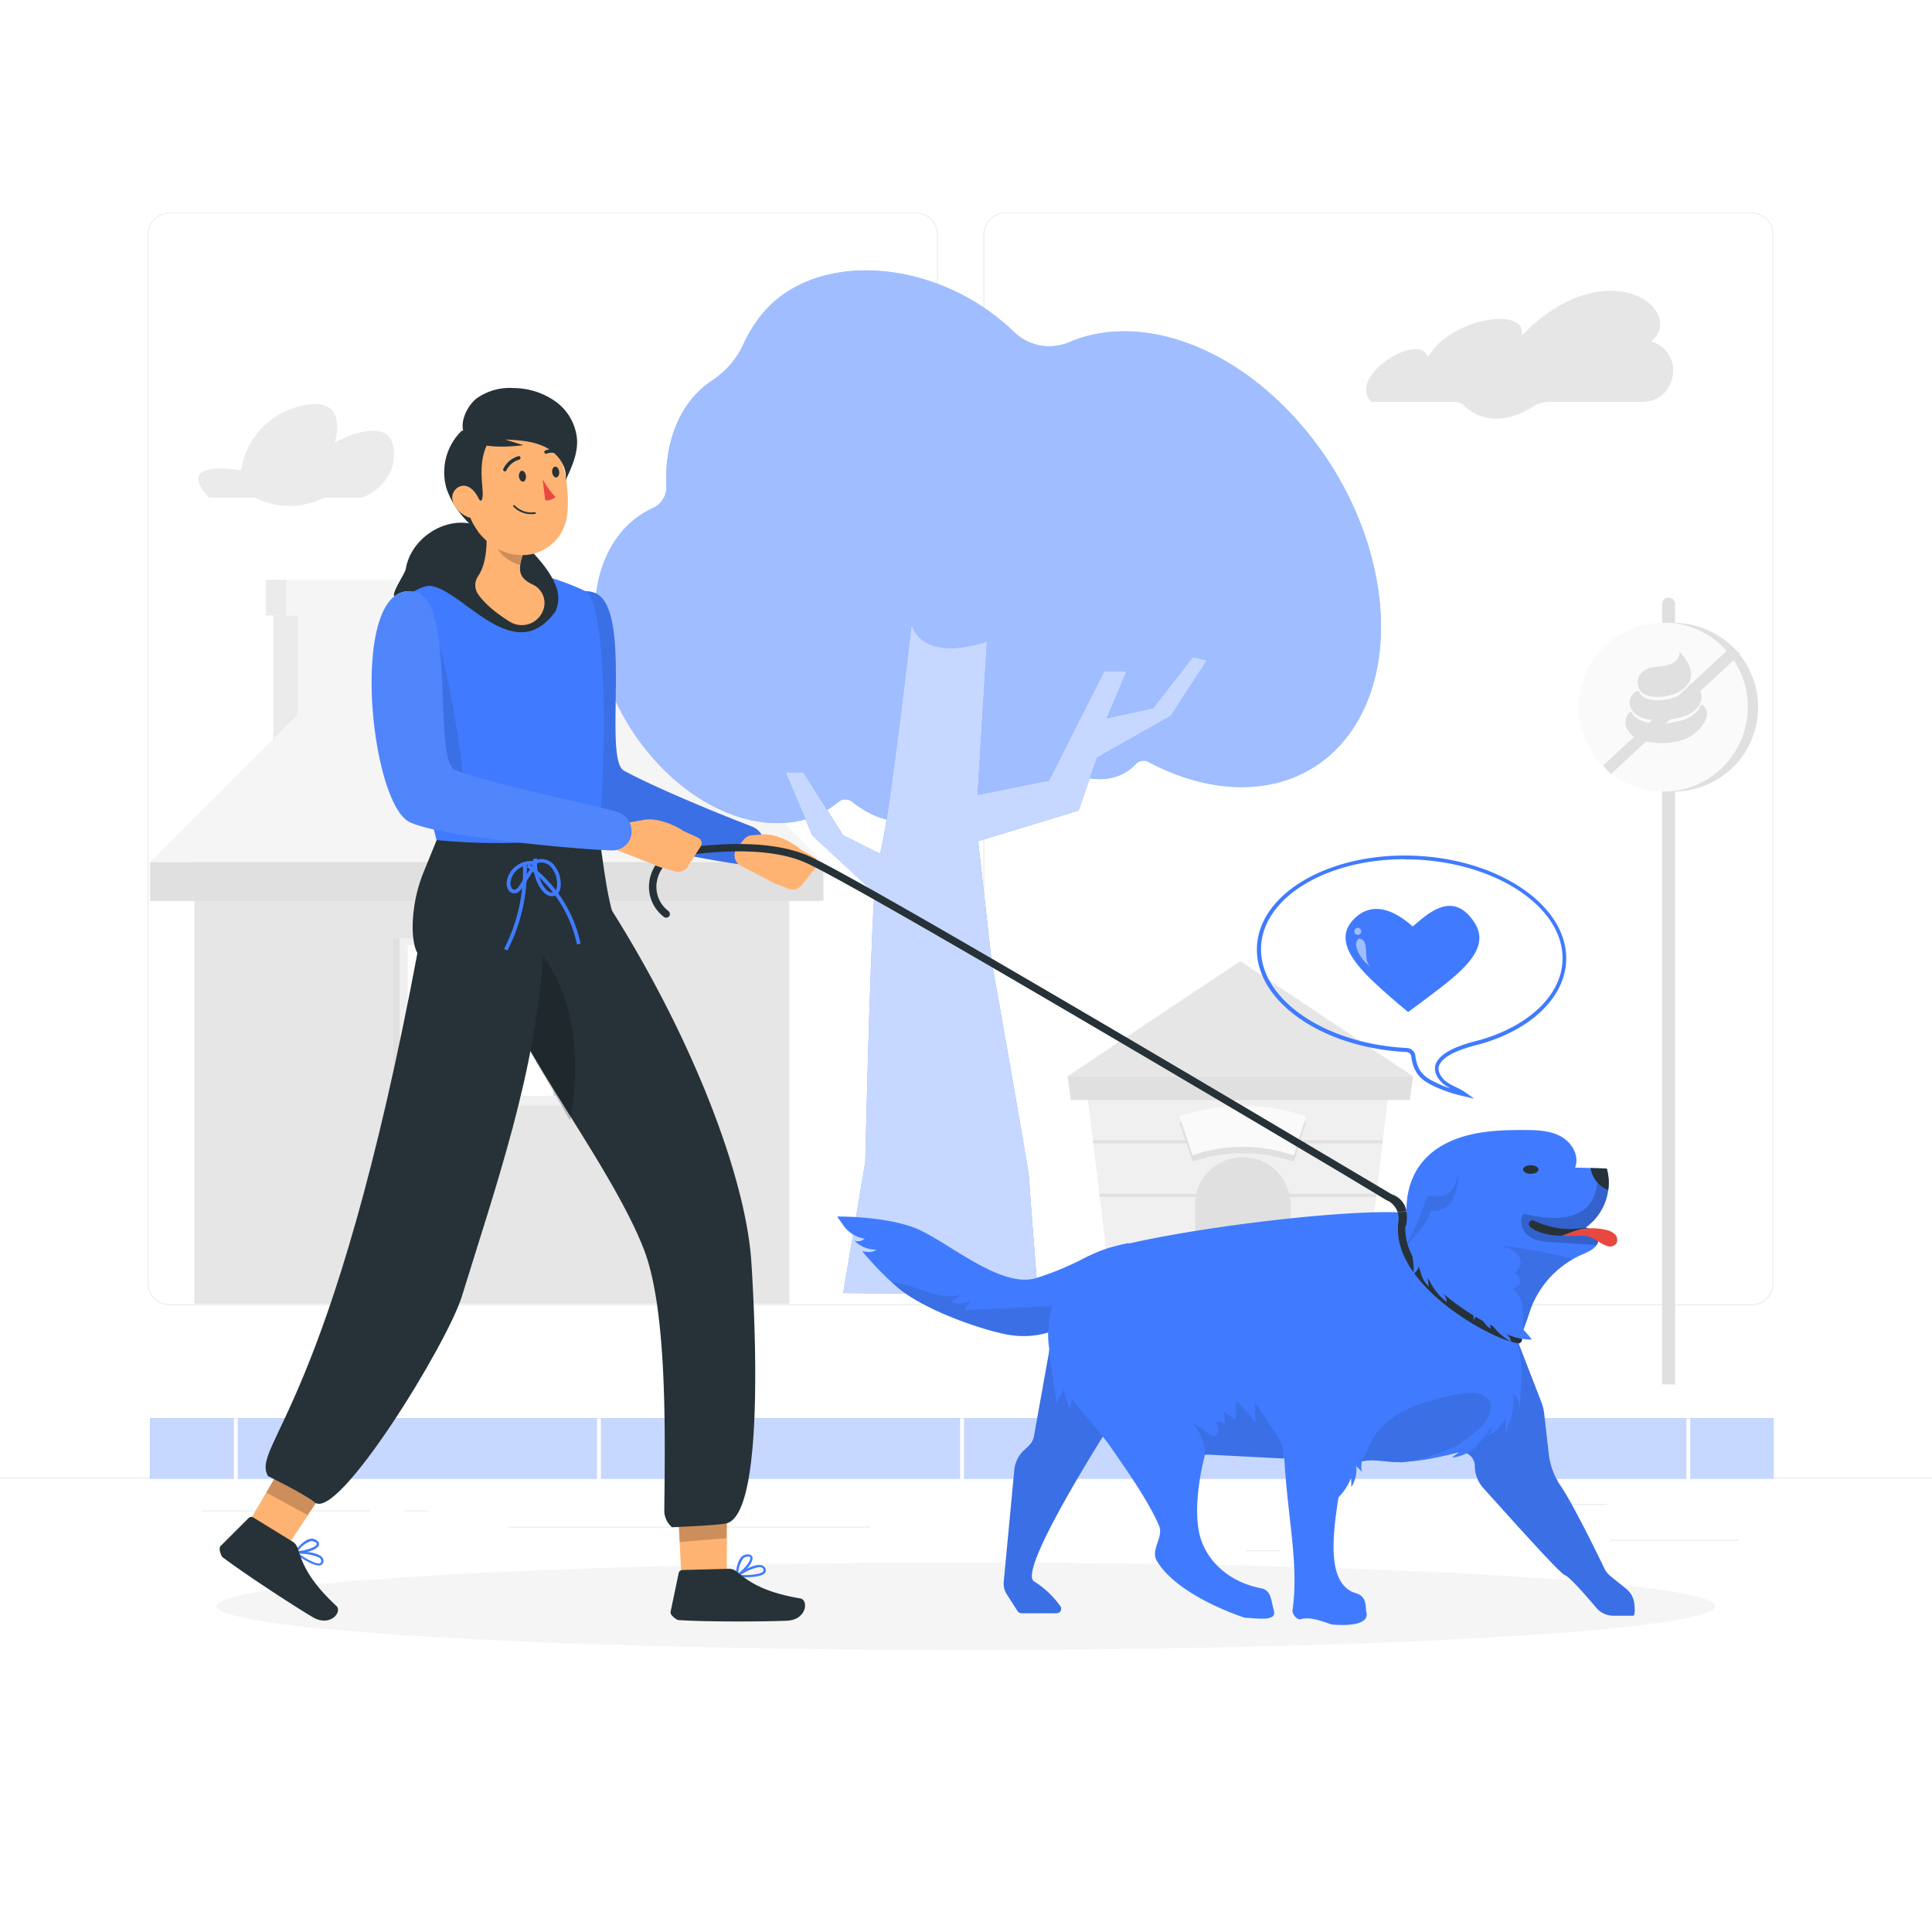 <svg class="animated" id="freepik_stories-dog-walking" xmlns="http://www.w3.org/2000/svg" viewBox="0 0 500 500" version="1.1" xmlns:xlink="http://www.w3.org/1999/xlink" xmlns:svgjs="http://svgjs.com/svgjs"><style>svg#freepik_stories-dog-walking:not(.animated) .animable {opacity: 0;}svg#freepik_stories-dog-walking.animated #freepik--Characters--inject-3 {animation: 1s 1 forwards cubic-bezier(.36,-0.01,.5,1.38) slideLeft,1.5s Infinite  linear wind;animation-delay: 0s,1s;}            @keyframes slideLeft {                0% {                    opacity: 0;                    transform: translateX(-30px);                }                100% {                    opacity: 1;                    transform: translateX(0);                }            }                    @keyframes wind {                0% {                    transform: rotate( 0deg );                }                25% {                    transform: rotate( 1deg );                }                75% {                    transform: rotate( -1deg );                }            }        </style><g id="freepik--background-complete--inject-3" class="animable" style="transform-origin: 250px 228.23px;"><rect x="416.78" y="398.49" width="33.12" height="0.25" style="fill: rgb(235, 235, 235); transform-origin: 433.34px 398.615px;" id="el8wqg7a7hqcb" class="animable"></rect><rect x="322.53" y="401.21" width="8.69" height="0.25" style="fill: rgb(235, 235, 235); transform-origin: 326.875px 401.335px;" id="elm2zamyawaj" class="animable"></rect><rect x="396.59" y="389.21" width="19.19" height="0.25" style="fill: rgb(235, 235, 235); transform-origin: 406.185px 389.335px;" id="elrze0lwcdmx" class="animable"></rect><rect x="52.46" y="390.89" width="43.19" height="0.25" style="fill: rgb(235, 235, 235); transform-origin: 74.055px 391.015px;" id="elv07lwj7dp3q" class="animable"></rect><rect x="104.56" y="390.89" width="6.33" height="0.25" style="fill: rgb(235, 235, 235); transform-origin: 107.725px 391.015px;" id="el0g6z39ui59" class="animable"></rect><rect x="131.47" y="395.11" width="93.68" height="0.25" style="fill: rgb(235, 235, 235); transform-origin: 178.31px 395.235px;" id="elhasb2mcm4zt" class="animable"></rect><path d="M237,337.8H43.91a5.71,5.71,0,0,1-5.7-5.71V60.66A5.71,5.71,0,0,1,43.91,55H237a5.71,5.71,0,0,1,5.71,5.71V332.09A5.71,5.71,0,0,1,237,337.8ZM43.91,55.2a5.46,5.46,0,0,0-5.45,5.46V332.09a5.46,5.46,0,0,0,5.45,5.46H237a5.47,5.47,0,0,0,5.46-5.46V60.66A5.47,5.47,0,0,0,237,55.2Z" style="fill: rgb(235, 235, 235); transform-origin: 140.46px 196.4px;" id="elddd01sl75qc" class="animable"></path><path d="M453.31,337.8H260.21a5.72,5.72,0,0,1-5.71-5.71V60.66A5.72,5.72,0,0,1,260.21,55h193.1A5.71,5.71,0,0,1,459,60.66V332.09A5.71,5.71,0,0,1,453.31,337.8ZM260.21,55.2a5.47,5.47,0,0,0-5.46,5.46V332.09a5.47,5.47,0,0,0,5.46,5.46h193.1a5.47,5.47,0,0,0,5.46-5.46V60.66a5.47,5.47,0,0,0-5.46-5.46Z" style="fill: rgb(235, 235, 235); transform-origin: 356.75px 196.4px;" id="el5jkwqhfhxc8" class="animable"></path><rect y="382.4" width="500" height="0.25" style="fill: rgb(235, 235, 235); transform-origin: 250px 382.525px;" id="elt2388pghq" class="animable"></rect><g id="el739dajf6vzm"><rect x="70.72" y="159.26" width="22.71" height="42.15" style="fill: rgb(235, 235, 235); transform-origin: 82.075px 180.335px; transform: rotate(180deg);" class="animable"></rect></g><g id="elxltunm30v"><rect x="77.04" y="159.26" width="22.71" height="42.15" style="fill: rgb(245, 245, 245); transform-origin: 88.395px 180.335px; transform: rotate(180deg);" class="animable"></rect></g><rect x="68.85" y="150.07" width="33.88" height="9.19" style="fill: rgb(245, 245, 245); transform-origin: 85.79px 154.665px;" id="el0d4rywzf87rk" class="animable"></rect><rect x="68.85" y="150.07" width="5.22" height="9.19" style="fill: rgb(235, 235, 235); transform-origin: 71.46px 154.665px;" id="el2k0qi9u4iwv" class="animable"></rect><g id="elp0tovxpke5a"><rect x="50.28" y="223.11" width="154" height="114.31" style="fill: rgb(230, 230, 230); transform-origin: 127.28px 280.265px; transform: rotate(180deg);" class="animable"></rect></g><polygon points="125.98 135.99 213.1 223.11 38.86 223.11 125.98 135.99" style="fill: rgb(245, 245, 245); transform-origin: 125.98px 179.55px;" id="el3z42cb3smie" class="animable"></polygon><g id="elu3gh0mgqgh"><rect x="38.86" y="223.11" width="174.24" height="10.05" style="fill: rgb(224, 224, 224); transform-origin: 125.98px 228.135px; transform: rotate(180deg);" class="animable"></rect></g><rect x="101.81" y="242.81" width="43.34" height="43.34" style="fill: rgb(224, 224, 224); transform-origin: 123.48px 264.48px;" id="elxyr0kq60wkd" class="animable"></rect><rect x="103.4" y="242.81" width="43.34" height="43.34" style="fill: rgb(240, 240, 240); transform-origin: 125.07px 264.48px;" id="eljr67h3zgrp9" class="animable"></rect><rect x="105.51" y="244.57" width="39.04" height="39.04" style="fill: rgb(255, 255, 255); transform-origin: 125.03px 264.09px;" id="elml69eufb3b" class="animable"></rect><rect x="143.17" y="244.57" width="1.37" height="39.04" style="fill: rgb(224, 224, 224); transform-origin: 143.855px 264.09px;" id="elq0jkos25cq" class="animable"></rect><g id="el23521w4l6t2"><rect x="123.67" y="247.01" width="1.37" height="37.93" style="fill: rgb(224, 224, 224); transform-origin: 124.355px 265.975px; transform: rotate(-90deg);" class="animable"></rect></g><rect x="104.77" y="262.98" width="39.77" height="2.31" style="fill: rgb(240, 240, 240); transform-origin: 124.655px 264.135px;" id="elbenm1q8s6et" class="animable"></rect><polygon points="284.56 309.24 284.63 309.79 286.23 322.95 286.32 323.69 287.91 336.8 287.96 337.19 311.51 337.19 331.74 337.19 352.94 337.19 352.95 337.1 354.53 323.69 354.62 322.9 356.16 309.79 356.26 308.99 357.8 295.89 357.89 295.09 359.12 284.69 359.84 278.54 280.82 278.54 281.56 284.69 282.88 295.48 282.93 295.89 284.56 309.24" style="fill: rgb(240, 240, 240); transform-origin: 320.33px 307.865px;" id="eliq2ma5w09" class="animable"></polygon><polygon points="321 248.74 276.29 278.54 365.71 278.54 321 248.74" style="fill: rgb(230, 230, 230); transform-origin: 321px 263.64px;" id="el278bl3h7nzmj" class="animable"></polygon><polygon points="364.87 284.69 277.13 284.69 276.29 278.54 365.71 278.54 364.87 284.69" style="fill: rgb(224, 224, 224); transform-origin: 321px 281.615px;" id="elxspl72wtiv" class="animable"></polygon><path d="M334,312.19c0,13.81-.83,19.81-2.24,25H311.51c-1.41-5.2-2.24-11.2-2.24-25a12.36,12.36,0,1,1,24.71,0Z" style="fill: rgb(224, 224, 224); transform-origin: 321.633px 318.334px;" id="elehco706wuwq" class="animable"></path><polygon points="282.88 295.48 282.88 295.09 357.89 295.09 357.8 295.89 282.93 295.89 282.88 295.48" style="fill: rgb(224, 224, 224); transform-origin: 320.385px 295.49px;" id="el38tov85tcpy" class="animable"></polygon><polygon points="284.56 309.24 284.56 308.99 309.69 308.99 333.56 308.99 356.26 308.99 356.16 309.79 333.74 309.79 309.51 309.79 284.63 309.79 284.56 309.24" style="fill: rgb(224, 224, 224); transform-origin: 320.41px 309.39px;" id="elao70mtnk755" class="animable"></polygon><polygon points="286.23 322.95 286.23 322.9 309.5 322.9 333.75 322.9 354.62 322.9 354.53 323.69 333.71 323.69 309.54 323.69 286.32 323.69 286.23 322.95" style="fill: rgb(224, 224, 224); transform-origin: 320.425px 323.295px;" id="el4772nq8iiom" class="animable"></polygon><rect x="287.9" y="336.8" width="65.05" height="0.8" style="fill: rgb(224, 224, 224); transform-origin: 320.425px 337.2px;" id="elzifs9h3sdbt" class="animable"></rect><path d="M334.86,300.65l-1.15-.36a40.31,40.31,0,0,0-25.07.32l-3.41-10.05a50.92,50.92,0,0,1,31.64-.4l1.14.36Z" style="fill: rgb(224, 224, 224); transform-origin: 321.62px 294.243px;" id="el9ys96d8ysdg" class="animable"></path><path d="M334.86,299l-1.15-.35a40.24,40.24,0,0,0-25.07.31l-3.41-10.05a50.85,50.85,0,0,1,31.64-.39l1.14.35Z" style="fill: rgb(250, 250, 250); transform-origin: 321.62px 292.594px;" id="eles2mb6y76qc" class="animable"></path><path d="M354.88,104h21.49a4,4,0,0,1,2.14.64h0c6.72,6.55,14.59,2.9,18.09.68a8.33,8.33,0,0,1,4.46-1.32H425c9,0,11.15-12.57,2.67-15.53l-.33-.11c9.39-7.82-11.21-24.3-33.57-1.48,1.74-7.61-18.14-4.86-24.22,5.53C367.39,85.57,348.43,97.42,354.88,104Z" style="fill: rgb(230, 230, 230); transform-origin: 393.281px 91.807px;" id="el7b0u39c6srj" class="animable"></path><path d="M54.14,128.8H66l1,.44a19.5,19.5,0,0,0,16.84-.44h9.93s9.3-3.5,8.09-12.77-15.23-1.54-15.23-1.54,4.26-12.94-9.33-9.27a20.1,20.1,0,0,0-14.91,16.49S44.54,118.6,54.14,128.8Z" style="fill: rgb(235, 235, 235); transform-origin: 76.636px 117.752px;" id="elwxod9xe7dhg" class="animable"></path><path d="M431.83,154.67h0a1.68,1.68,0,0,1,1.68,1.68V358.28h-3.36v-202A1.67,1.67,0,0,1,431.83,154.67Z" style="fill: rgb(224, 224, 224); transform-origin: 431.83px 256.475px;" id="el6jyo3uup46m" class="animable"></path><path d="M455,183a21.86,21.86,0,0,1-21.86,21.86c-.45,0-.9,0-1.34-.05h0a21.69,21.69,0,0,1-15-7.35,21.37,21.37,0,0,1-1.84-2.39A21.85,21.85,0,0,1,431.8,161.2h0c.44,0,.89,0,1.34,0a21.73,21.73,0,0,1,13.39,4.59,19.38,19.38,0,0,1,2.25,2A21.72,21.72,0,0,1,455,183Z" style="fill: rgb(224, 224, 224); transform-origin: 433.164px 183.03px;" id="el54vtfavizl" class="animable"></path><path d="M452.33,183a21.84,21.84,0,0,1-20.5,21.81c-.45,0-.9.05-1.35.05a21.76,21.76,0,0,1-15.12-6.08,22.24,22.24,0,0,1-2-2.21,21.85,21.85,0,0,1,17.14-35.42c.45,0,.9,0,1.35,0a21.72,21.72,0,0,1,13.45,5.73,20.11,20.11,0,0,1,2.06,2.17A21.79,21.79,0,0,1,452.33,183Z" style="fill: rgb(250, 250, 250); transform-origin: 430.483px 183.005px;" id="elpj471qrmxoh" class="animable"></path><path d="M450.36,169.29l-1.47,1.36L418.34,199l-1.43,1.32a22.24,22.24,0,0,1-2-2.21l1.61-1.5,30.33-28.14,1.28-1.19A19.38,19.38,0,0,1,450.36,169.29Z" style="fill: rgb(224, 224, 224); transform-origin: 432.635px 183.8px;" id="ela0qf28rbpdp" class="animable"></path><path d="M440.19,181.49a4.51,4.51,0,0,1-.71,1.46,8.52,8.52,0,0,1-4.61,2.69,20.15,20.15,0,0,1-7.08.7,8.64,8.64,0,0,1-4-1.19,4.75,4.75,0,0,1-1.64-1.78,3.59,3.59,0,0,1-.41-1.73,3.09,3.09,0,0,1,2.32-2.91c1.2,3.34,6.8,2.71,9.46,1.67a6.71,6.71,0,0,0,3.8-3.33,3.7,3.7,0,0,1,2.11.91A3.51,3.51,0,0,1,440.19,181.49Z" style="fill: rgb(224, 224, 224); transform-origin: 431.056px 181.736px;" id="elijvnjo9366" class="animable"></path><path d="M437.54,175.48a4.79,4.79,0,0,1-.24.73,6.67,6.67,0,0,1-3.8,3.33c-2.66,1.05-8.26,1.68-9.46-1.67a4.23,4.23,0,0,1-.2-.88,3.61,3.61,0,0,1,1.05-2.94,6.29,6.29,0,0,1,3.69-1.48,13.46,13.46,0,0,0,3.94-.79,3.36,3.36,0,0,0,2.16-3.11,17,17,0,0,1,2.24,3.1A5.73,5.73,0,0,1,437.54,175.48Z" style="fill: rgb(224, 224, 224); transform-origin: 430.721px 174.524px;" id="el5ivlvt7uhx8" class="animable"></path><path d="M441.75,184.64a4.6,4.6,0,0,1-.66,2.3,10.41,10.41,0,0,1-6.09,4.69,17.85,17.85,0,0,1-7.8.44,10.92,10.92,0,0,1-4-1.22,5,5,0,0,1-2.51-3.26c0-1.19.08-2.9,1.47-3.37a4.67,4.67,0,0,0,1.64,1.78,8.64,8.64,0,0,0,4,1.19,19.92,19.92,0,0,0,7.08-.69,8.48,8.48,0,0,0,4.61-2.7,4.45,4.45,0,0,0,.71-1.45,2,2,0,0,1,.51.23A2.42,2.42,0,0,1,441.75,184.64Z" style="fill: rgb(224, 224, 224); transform-origin: 431.221px 187.33px;" id="elf76bs1qxus" class="animable"></path></g><g id="freepik--Shadow--inject-3" class="animable" style="transform-origin: 250px 415.69px;"><ellipse id="freepik--path--inject-3" cx="250" cy="415.69" rx="193.89" ry="11.32" style="fill: rgb(245, 245, 245); transform-origin: 250px 415.69px;" class="animable"></ellipse></g><g id="freepik--speech-bubble--inject-3" class="animable" style="transform-origin: 365.31px 252.884px;"><path d="M381.53,284.36l-2.42-.59a37.37,37.37,0,0,1-7.53-2.44l-.32-.15c-2.37-1.15-5.33-2.58-6-7.57a1.36,1.36,0,0,0-1.16-1.34c-22.07-1.06-39.47-13.31-38.8-27.31s19.19-24.53,41.24-23.48,39.46,13.33,38.78,27.33c-.43,8.94-8.35,17-20.68,20.92-.35.14-1,.32-1.89.55-3.07.81-8.8,2.32-10.24,5.31-.71,1.47.43,3.37,1.87,4.41a16.08,16.08,0,0,0,2.42,1.35,18,18,0,0,1,2.69,1.53Zm-18-62c-20.15,0-36.54,9.77-37.16,22.59-.65,13.45,16.33,25.24,37.84,26.28a2.32,2.32,0,0,1,2.11,2.21c.56,4.45,3.14,5.69,5.41,6.79l.32.15a22.32,22.32,0,0,0,3.35,1.3,12,12,0,0,1-1.54-.92c-1.8-1.31-3.13-3.67-2.18-5.66,1.64-3.4,7.66-5,10.89-5.84.82-.22,1.47-.39,1.8-.52,12-3.85,19.61-11.51,20-20,.65-13.45-16.32-25.24-37.83-26.28C365.52,222.43,364.5,222.41,363.5,222.41Z" style="fill: rgb(64, 123, 255); transform-origin: 365.31px 252.884px;" id="elnrsa3pct5fh" class="animable"></path><path d="M367.32,259.79l-2.84,2.07a.18.18,0,0,1-.07.05l-2.75-2.3c-8.57-7.45-18.31-15.64-10.65-22.33,5.31-4.65,11.47-.32,14.58,2.49,3.29-2.6,10.2-10,16-1C386.47,246.24,376.35,252.92,367.32,259.79Z" style="fill: rgb(64, 123, 255); transform-origin: 365.549px 248.173px;" id="elqucetwa4t8" class="animable"></path><g id="el32vzhnnb052"><path d="M351.43,240.14a.9.9,0,1,1-.09,0Z" style="fill: rgb(255, 255, 255); opacity: 0.5; transform-origin: 351.385px 241.039px;" class="animable"></path></g><g id="elil7qnb3vswk"><path d="M354.8,250.26c-2.37-1.54,0-6.92-3-7.37C349.66,243.79,351.87,248.34,354.8,250.26Z" style="fill: rgb(255, 255, 255); opacity: 0.5; transform-origin: 352.873px 246.575px;" class="animable"></path></g></g><g id="freepik--Floor--inject-3" class="animable" style="transform-origin: 248.94px 375.245px;"><rect x="38.86" y="367.09" width="420.16" height="15.56" style="fill: rgb(64, 123, 255); transform-origin: 248.94px 374.87px;" id="elxhvhczrdu0f" class="animable"></rect><g id="els6ml8irwg8h"><g style="opacity: 0.7; transform-origin: 248.94px 374.87px;" class="animable"><rect x="38.86" y="367.09" width="420.16" height="15.56" style="fill: rgb(255, 255, 255); transform-origin: 248.94px 374.87px;" id="els5514del7q" class="animable"></rect></g></g><rect x="60.52" y="367.09" width="1" height="16.31" style="fill: rgb(255, 255, 255); transform-origin: 61.02px 375.245px;" id="elxvdxlmeb7zn" class="animable"></rect><rect x="154.5" y="367.09" width="1" height="16.31" style="fill: rgb(255, 255, 255); transform-origin: 155px 375.245px;" id="ell6us0tq9ik" class="animable"></rect><rect x="248.48" y="367.09" width="1" height="16.31" style="fill: rgb(255, 255, 255); transform-origin: 248.98px 375.245px;" id="el4iqbq24t543" class="animable"></rect><rect x="342.46" y="367.09" width="1" height="16.31" style="fill: rgb(255, 255, 255); transform-origin: 342.96px 375.245px;" id="elvsm2dnlo61i" class="animable"></rect><rect x="436.44" y="367.09" width="1" height="16.31" style="fill: rgb(255, 255, 255); transform-origin: 436.94px 375.245px;" id="elej233ivaq8i" class="animable"></rect></g><g id="freepik--Tree--inject-3" class="animable" style="transform-origin: 255.685px 202.535px;"><path d="M334,106.93c-18-19-40.67-25.47-57.26-18.38a13.13,13.13,0,0,1-14.34-2.66C242.31,66.5,209.77,64.2,196.27,82.5a37.45,37.45,0,0,0-3.87,6.56,22.09,22.09,0,0,1-8,9.33,24,24,0,0,0-6.14,5.84c-4.28,5.81-6.14,13.4-5.81,21.54a5.87,5.87,0,0,1-3.35,5.65,23.32,23.32,0,0,0-9.27,7.55c-10.93,14.82-6.11,41.22,10.78,59,15,15.82,34.58,19.44,46.39,9.56a2.81,2.81,0,0,1,3.57,0c8.5,6.82,18.38,6.87,23.52-.53h0a2.81,2.81,0,0,1,4.18-.51c8.76,7.84,19.36,8.27,24.75.51a16.78,16.78,0,0,0,2.2-4.59,2.77,2.77,0,0,1,3.59-1.83c5.74,2.05,11.36,1.16,15.19-2.87a2.7,2.7,0,0,1,3.23-.52c19.66,10.49,40.37,8.47,51.9-7.16C364.55,169.11,357.76,131.93,334,106.93Z" style="fill: rgb(64, 123, 255); transform-origin: 255.685px 141.5px;" id="eltxq305nqtmh" class="animable"></path><g id="eljb31o5n5grf"><path d="M334,106.93c-18-19-40.67-25.47-57.26-18.38a13.13,13.13,0,0,1-14.34-2.66C242.31,66.5,209.77,64.2,196.27,82.5a37.45,37.45,0,0,0-3.87,6.56,22.09,22.09,0,0,1-8,9.33,24,24,0,0,0-6.14,5.84c-4.28,5.81-6.14,13.4-5.81,21.54a5.87,5.87,0,0,1-3.35,5.65,23.32,23.32,0,0,0-9.27,7.55c-10.93,14.82-6.11,41.22,10.78,59,15,15.82,34.58,19.44,46.39,9.56a2.81,2.81,0,0,1,3.57,0c8.5,6.82,18.38,6.87,23.52-.53h0a2.81,2.81,0,0,1,4.18-.51c8.76,7.84,19.36,8.27,24.75.51a16.78,16.78,0,0,0,2.2-4.59,2.77,2.77,0,0,1,3.59-1.83c5.74,2.05,11.36,1.16,15.19-2.87a2.7,2.7,0,0,1,3.23-.52c19.66,10.49,40.37,8.47,51.9-7.16C364.55,169.11,357.76,131.93,334,106.93Z" style="fill: rgb(255, 255, 255); opacity: 0.5; transform-origin: 255.685px 141.5px;" class="animable"></path></g><path d="M210.2,216.16l16.08,14.94c-1.29,21.07-2.34,69.6-2.34,69.6l-5.72,33.93,50.4.46s-2.29-28.65-2.29-30.21-9.74-56.45-9.74-56.45l-3.44-30.74,26-7.93,4.75-13.7L303,185.25l9.33-14.33-3.6-.88-10.31,13.24-12,2.61,5.15-12.19H285.8L271.48,202,253,205.73l2.41-39.67c-17.75,5.57-19.47-4.58-19.47-4.58s-6.09,53.39-8.24,59.47l-9.51-4.79L207.9,199.88h-4.58Z" style="fill: rgb(64, 123, 255); transform-origin: 257.825px 248.285px;" id="elheyqa5puk" class="animable"></path><g id="eldf38a5bdzp"><path d="M210.2,216.16l16.08,14.94c-1.29,21.07-2.34,69.6-2.34,69.6l-5.72,33.93,50.4.46s-2.29-28.65-2.29-30.21-9.74-56.45-9.74-56.45l-3.44-30.74,26-7.93,4.75-13.7L303,185.25l9.33-14.33-3.6-.88-10.31,13.24-12,2.61,5.15-12.19H285.8L271.48,202,253,205.73l2.41-39.67c-17.75,5.57-19.47-4.58-19.47-4.58s-6.09,53.39-8.24,59.47l-9.51-4.79L207.9,199.88h-4.58Z" style="fill: rgb(255, 255, 255); opacity: 0.7; transform-origin: 257.825px 248.285px;" class="animable"></path></g></g><g id="freepik--Characters--inject-3" class="animable animator-active" style="transform-origin: 239.951px 260.469px;"><path d="M218.12,316.92c-.92-1.29-1.46-2.08-1.46-2.08s11.92-.17,20.05,2.93S259,333.82,268.38,330.7A77.41,77.41,0,0,0,279.84,326a44.73,44.73,0,0,1,6.26-2.76,53.5,53.5,0,0,1,5.91-1.53s3.6,1.51-4.58,11.09-16,14.07-25.76,12.74c-5.28-.72-19.38-5.25-27.31-10.77-3.41-2.37-8-7.07-11.18-10.9.58-.11,2,.65,3.68-.47a7.68,7.68,0,0,1-5.76-2.36,2.47,2.47,0,0,0,2.65-.47A8.36,8.36,0,0,1,218.12,316.92Z" style="fill: rgb(64, 123, 255); transform-origin: 254.729px 330.304px;" id="elmmef4w3s5nd" class="animable"></path><g id="el69diehn5f1q"><path d="M248.87,335l-2.67,1.84a5,5,0,0,0,5-.28l-1.58,2.54,24-1.18a4.92,4.92,0,0,1,2.26.24,3.33,3.33,0,0,1,1.59,3.6l-.06.24a22.35,22.35,0,0,1-15.72,3.59c-5.28-.72-19.38-5.25-27.31-10.77a32.44,32.44,0,0,1-3.59-2.95,25.35,25.35,0,0,1,6.74,1.64C241.18,334.82,245.18,336.25,248.87,335Z" style="opacity: 0.1; transform-origin: 254.169px 338.847px;" class="animable"></path></g><path d="M271.91,347.57l-4.31,24.07a4.58,4.58,0,0,1-1.45,2.61l-1,.94a8.11,8.11,0,0,0-2.65,5.27l-2.73,28.87a5.16,5.16,0,0,0,.79,3.27l2.81,4.38a1.15,1.15,0,0,0,1,.52h9.13a1.14,1.14,0,0,0,.91-1.81,23.29,23.29,0,0,0-6.78-6.41C262.76,406.54,289.7,365,289.7,365S281.06,332,271.91,347.57Z" style="fill: rgb(64, 123, 255); transform-origin: 274.723px 380.448px;" id="elaaslau45454" class="animable"></path><g id="el7fy5ld4civw"><path d="M271.91,347.57l-4.31,24.07a4.58,4.58,0,0,1-1.45,2.61l-1,.94a8.11,8.11,0,0,0-2.65,5.27l-2.73,28.87a5.16,5.16,0,0,0,.79,3.27l2.81,4.38a1.15,1.15,0,0,0,1,.52h9.13a1.14,1.14,0,0,0,.91-1.81,23.29,23.29,0,0,0-6.78-6.41C262.76,406.54,289.7,365,289.7,365S281.06,332,271.91,347.57Z" style="opacity: 0.1; transform-origin: 274.723px 380.448px;" class="animable"></path></g><path d="M393.09,347.88l5.78,14.9a12.87,12.87,0,0,1,.78,3.18l1.15,10.21a18.55,18.55,0,0,0,3.09,8.36c3.25,4.79,9.43,17.47,11.33,21.4a5.76,5.76,0,0,0,1.6,2l4,3.22a5.77,5.77,0,0,1,2.15,4c.14,1.45.17,3-.33,3h-5.06a5.85,5.85,0,0,1-4.48-2.08c-2.52-3-7-8.1-8.1-8.42-1.3-.38-15.08-15.86-21.13-22.56a8.5,8.5,0,0,1-2.18-5.68h0a3.62,3.62,0,0,0-4.69-3.46c-4,1.22-12.17,2.24-14.62,2.52,0,0,17.47-19,17-31.34s13.34-7.37,13.67-4.2A22.17,22.17,0,0,1,393.09,347.88Z" style="fill: rgb(64, 123, 255); transform-origin: 392.719px 378.68px;" id="el3eth08xvfqi" class="animable"></path><g id="elbyfxhgnvc7"><path d="M393.09,347.88l5.78,14.9a12.87,12.87,0,0,1,.78,3.18l1.15,10.21a18.55,18.55,0,0,0,3.09,8.36c3.25,4.79,9.43,17.47,11.33,21.4a5.76,5.76,0,0,0,1.6,2l4,3.22a5.77,5.77,0,0,1,2.15,4c.14,1.45.17,3-.33,3h-5.06a5.85,5.85,0,0,1-4.48-2.08c-2.52-3-7-8.1-8.1-8.42-1.3-.38-15.08-15.86-21.13-22.56a8.5,8.5,0,0,1-2.18-5.68h0a3.62,3.62,0,0,0-4.69-3.46c-4,1.22-12.17,2.24-14.62,2.52,0,0,17.47-19,17-31.34s13.34-7.37,13.67-4.2A22.17,22.17,0,0,1,393.09,347.88Z" style="opacity: 0.1; transform-origin: 392.719px 378.68px;" class="animable"></path></g><path d="M285,323.68l.12,0c1.92-.61,4.27-1.23,7-1.84,18.61-4.29,53.2-8.56,69.61-8.11.81,0,1.57.06,2.28.11h.07a29.9,29.9,0,0,1,3.59.41,8.61,8.61,0,0,1,2.12.62,2.35,2.35,0,0,1,.7.45c8,7.78,20.54,13.05,22.12,26.56a5.61,5.61,0,0,1,.06.59,24.25,24.25,0,0,1,.09,3.22c0,.19,0,.39,0,.59,0,.43-.05.88-.1,1.33a2,2,0,0,1,0,.24s0,0,0,0c-.55,5.3-2.55,11.67-6.54,19.52-.35.69-.72,1.39-1.11,2.11a13.34,13.34,0,0,1-6.32,5.47l-.47.22h0a29.69,29.69,0,0,1-3.71,1.35h-.05a52.65,52.65,0,0,1-10.6,1.78l-.87.06a21.88,21.88,0,0,1-2.68,0s0,0,0,0c-2.44-.19-4.94-.63-7.18-.27a5.41,5.41,0,0,0-.58.12l-.28.06a6.49,6.49,0,0,0-2.56,1.3,3.23,3.23,0,0,0-.44.39,8.5,8.5,0,0,0-1.37,1.8,9.82,9.82,0,0,0-1.21,3.66c-.1.71-.21,1.44-.32,2.2-1.42,9.55-3.19,22.45,4.59,24.72,3,.88,2.37,3.9,2.62,4.73,1.36,4.53-9,3.33-9,3.33-2.54-.87-5.56-2.05-7.93-1.35-1,.28-2.29-1.35-2.14-2.37,1.65-11.83-1.19-23.11-2.14-39.23l-.51,0L313,376.47l-.77,0-.35,0h0c-.2.55-4.05,14.85-.7,22.95,2.61,6.3,8.49,10.35,15.19,11.62,2.63.5,2.54,3,3.31,5.8.83,2.93-4.47,1.93-7.51,1.83,0,0-17.3-5.44-22.78-14.72-1.75-3,1.93-6.11.51-9.26-3-6.71-8.18-14-12.37-20.06q-1-1.44-2.1-2.82c-2.59-3.31-5.46-6.44-7.95-9.78-.18.89-.39,1.77-.48,2.46a9.71,9.71,0,0,1-1.57-5.15l-2,3.89c-.59-4.1-1.18-8.18-1.78-12.27-.05-.32-.09-.63-.12-.94a6,6,0,0,1,0-1,23.65,23.65,0,0,1-.28-4.12h0a25.4,25.4,0,0,1,1.06-6.92,24.5,24.5,0,0,1,7.83-12.05Z" style="fill: rgb(64, 123, 255); transform-origin: 332.012px 367.121px;" id="elds4e13hncg" class="animable"></path><g id="elyt76l8oi4j"><path d="M352.72,377.58a4.8,4.8,0,0,1-.54.67c3.26-.86,7.17.36,10.73.14,4.58-.28,9.86-2.4,14.57-4.5,0,0,5.09-3.57,6.81-5.7a6.45,6.45,0,0,0,1.1-2.11c.72-2.25.89-3.6-1.46-5-3.34-2-14.23,1.48-17.63,2.74-5,1.84-9.63,5.22-11.83,10.05A24.65,24.65,0,0,1,352.72,377.58Z" style="opacity: 0.1; transform-origin: 369.022px 369.445px;" class="animable"></path></g><g id="eli33f53zu9xm"><path d="M349.18,379.94a3.23,3.23,0,0,1,.44-.39h-.33A1,1,0,0,0,349.18,379.94Z" style="opacity: 0.1; transform-origin: 349.4px 379.745px;" class="animable"></path></g><g id="elldmmz3q935b"><path d="M308.39,367.94c1.62,1.67,3.33,5.2,3.39,7.23,0,1,0,1.12.07,1.26l1.65.06,18.68.92a9.06,9.06,0,0,0-1.63-5.78l-5.8-8.81c.05,1.78.09,3.55.13,5.33a32.07,32.07,0,0,0-4.94-5.59c-.06,1.6-.11,3.2-.17,4.79l-3-2c.07,1.14.14,2.28.22,3.42a2.31,2.31,0,0,0-2.49-.77,4.16,4.16,0,0,1,.85,2.09c0,.77-.58,1.6-1.33,1.55a2,2,0,0,1-1-.47C311.48,370.1,309.93,369,308.39,367.94Z" style="opacity: 0.1; transform-origin: 320.294px 369.985px;" class="animable"></path></g><path d="M374.37,295.84c6.22-3.11,13.43-3.44,20.38-3.39,3.19,0,6.53.15,9.31,1.72s4.75,5,3.57,8l8.2.24a14.17,14.17,0,0,1-5.48,15.3l2.21.47c1.49.62,1.57,2.88.57,4.16s-2.62,1.85-4.09,2.51a24.8,24.8,0,0,0-12.92,13.95c-1,2.86-3.25,10.54-5.95,11.95-3.42,1.78-6-5.14-8.86-7.7-4.79-4.25-9.44-8.78-12.72-14.27C362,317.7,361.36,302.34,374.37,295.84Z" style="fill: rgb(64, 123, 255); transform-origin: 390.166px 321.742px;" id="eldswug33ba46" class="animable"></path><g id="elu0vhkyt9gxb"><path d="M395.66,319.91c1.81,1.3,4.18,1.47,6.41,1.61l11.16.66a3.26,3.26,0,0,0,.3-3.06,1.84,1.84,0,0,0-1-.93l-2.21-.47a14.18,14.18,0,0,0,5.48-15.31l-2.41-.07v3.71c-1,10.1-10.74,10.16-19,8.07C392.94,315.78,393.84,318.62,395.66,319.91Z" style="opacity: 0.2; transform-origin: 404.986px 312.26px;" class="animable"></path></g><g id="el358b8m7qi7t"><path d="M363.48,322.47c-2.73,2.94,6.41-5.24,6.76-9.23,2.2.65,4.58-.83,5.72-2.81a15.51,15.51,0,0,0,1.52-6.65s-1.22,5.76-4.65,5.76H369.4S365.78,320,363.48,322.47Z" style="opacity: 0.1; transform-origin: 370.226px 313.437px;" class="animable"></path></g><path d="M394.17,302.67c0,.61.9,1.11,2,1.11s2-.5,2-1.11-.9-1.11-2-1.11S394.17,302.06,394.17,302.67Z" style="fill: rgb(38, 50, 56); transform-origin: 396.17px 302.67px;" id="ely6lkn1fjdka" class="animable"></path><g id="el2ezojqpxn81"><path d="M394,337.92c-.34-2-1.49-4-3.4-4.6a2,2,0,1,0,1-3.84c1.59-.29,2.44-2.67,1.58-4.2-.95-1.71-3-2.43-4.9-2.89h.08a122.32,122.32,0,0,1,17.74,3.18l1.06.25a24.81,24.81,0,0,0-11,13c-.48,1.3-1.2,3.61-2.09,5.87,0-.26,0-.51,0-.77A33.28,33.28,0,0,0,394,337.92Z" style="opacity: 0.1; transform-origin: 397.72px 333.54px;" class="animable"></path></g><path d="M411.64,302.29l4.19.13a13.24,13.24,0,0,1,.39,5.53A7.16,7.16,0,0,1,411.64,302.29Z" style="fill: rgb(38, 50, 56); transform-origin: 413.995px 305.12px;" id="elkfnt86oxi7" class="animable"></path><path d="M404.1,319.8c1.27.05,2.71.05,4.35,0h.1l.52,0,.59,0c1.41-.08,2.57.69,4,1.49a10,10,0,0,0,2.29,1.19,2.14,2.14,0,0,0,2.33-.63,2,2,0,0,0-.28-2.33,4.32,4.32,0,0,0-2.18-1.18,14.93,14.93,0,0,0-5-.41,4.58,4.58,0,0,0-.56.06C407.91,318.18,405.74,319.32,404.1,319.8Z" style="fill: rgb(232, 72, 63); transform-origin: 411.316px 320.236px;" id="el3l7fdur3gjl" class="animable"></path><path d="M404.1,319.8a25.91,25.91,0,0,0,4.35,0C406.81,319.85,405.37,319.85,404.1,319.8Z" style="fill: rgb(232, 72, 63); transform-origin: 406.275px 319.846px;" id="elc1stve1st8" class="animable"></path><path d="M397.43,318.46a17,17,0,0,0,6.67,1.34c1.77-.52,4.17-1.82,6.7-2l-.45-.1a21.4,21.4,0,0,1-13.73-2S394,316.69,397.43,318.46Z" style="fill: rgb(38, 50, 56); transform-origin: 403.231px 317.75px;" id="elkoesi17go6p" class="animable"></path><path d="M393.24,364.76a5.56,5.56,0,0,0-1.55-4.11,19.08,19.08,0,0,1-2.13,10.11l.12-3.72a13.48,13.48,0,0,1-5.31,5,4.87,4.87,0,0,0,1.95-3.32,30.13,30.13,0,0,1-4.33,5.57,10,10,0,0,1-6.26,2.93,32,32,0,0,0,13.1-21,34.8,34.8,0,0,1,1.12-6c.58-1.7,2-4.76,2.89-1.82C394.34,353.18,393.59,359.87,393.24,364.76Z" style="fill: rgb(64, 123, 255); transform-origin: 384.735px 362.198px;" id="elw2x1sxelw1n" class="animable"></path><path d="M352.72,381.1,351,379.45a8.3,8.3,0,0,1-1.28,5.4c0-.79,0-1.58-.08-2.37a14.24,14.24,0,0,1-4.63,6.25c.46-2.57,1-5.13,1.74-7.66.48-1.73,1.92-6.37,4.5-6S351.42,379.86,352.72,381.1Z" style="fill: rgb(64, 123, 255); transform-origin: 348.865px 381.89px;" id="el8csbq7rraad" class="animable"></path><path d="M364,313.55a10,10,0,0,1-.11,3.49.94.94,0,0,1-.17.38c-.2,3.71,1.24,7.61,4.32,11.62,7.19,9.36,21,16.19,25.21,16.7a1,1,0,0,1-.12,1.91h-.11c-5-.59-19.16-7.86-26.51-17.44-3.69-4.81-5.24-9.57-4.59-14.14a5,5,0,0,0-.24-2.37Z" style="fill: rgb(38, 50, 56); transform-origin: 377.79px 330.6px;" id="elrfdip38a1lg" class="animable"></path><path d="M365.45,330.21c.65-.87,2-1.77,1.62-2.81.72,2.22.93,3.93,2.67,5.49l-.24-2.51a15.28,15.28,0,0,0,4.93,6.6,3.38,3.38,0,0,0-1-2.22,14.9,14.9,0,0,0,6.35,2.46c-2.88-5.22-8.46-12.15-14.41-13.83C365.39,324.85,366.36,329,365.45,330.21Z" style="fill: rgb(64, 123, 255); transform-origin: 372.575px 330.305px;" id="elfhlps5b40u" class="animable"></path><path d="M381.2,341.92c.51-1,1.67-2.05,1.18-3,1,2.08,1.51,3.74,3.46,5l-.61-2.44a15.23,15.23,0,0,0,5.87,5.78,3.42,3.42,0,0,0-1.3-2.05,14.85,14.85,0,0,0,6.65,1.47c-3.64-4.72-10.21-10.73-16.34-11.49C380.33,336.62,381.91,340.59,381.2,341.92Z" style="fill: rgb(64, 123, 255); transform-origin: 388.28px 341.225px;" id="el2mwm9yft5vv" class="animable"></path><path d="M146.06,212.52c8.49,5.14,44.79,11.44,47,11.29a4.94,4.94,0,0,0,4.21-2.37,5.33,5.33,0,0,0-2.83-7.6c-9.37-3.58-25.94-10.48-33-14.42-5.54-3.08,2.66-42.66-7.75-46.07C136.79,147.83,136,206.44,146.06,212.52Z" style="fill: rgb(64, 123, 255); transform-origin: 168.73px 188.398px;" id="elojn17ed0wz" class="animable"></path><g id="elr7o23uwg3i"><g style="opacity: 0.1; transform-origin: 168.73px 188.398px;" class="animable"><path d="M146.06,212.52c8.49,5.14,44.79,11.44,47,11.29a4.94,4.94,0,0,0,4.21-2.37,5.33,5.33,0,0,0-2.83-7.6c-9.37-3.58-25.94-10.48-33-14.42-5.54-3.08,2.66-42.66-7.75-46.07C136.79,147.83,136,206.44,146.06,212.52Z" id="elw4tr2pb0jz" class="animable" style="transform-origin: 168.73px 188.398px;"></path></g></g><path d="M191.76,224.09l9.29,4.81s5.7-8.35,5.88-9.33c0,0-4.41-3.62-9.2-3.65l-3.1.24a3.05,3.05,0,0,0-2.16,1.14l-1.7,2.12A3.08,3.08,0,0,0,191.76,224.09Z" style="fill: rgb(255, 179, 115); transform-origin: 198.51px 222.41px;" id="elcrke9enx3it" class="animable"></path><path d="M199.12,228l7.42-8.59L210.9,222a1.56,1.56,0,0,1,.41,2.31l-3.86,4.81A3,3,0,0,1,204,230Z" style="fill: rgb(255, 179, 115); transform-origin: 205.386px 224.815px;" id="eleagw6p7f8c" class="animable"></path><path d="M151.55,153c4.3,2,6.16,31.34,3.47,63.11-.53,6.26-35.71,7-42.05,1.3l-12.63-51a12.2,12.2,0,0,1,10.06-15C113.26,151,127.34,141.67,151.55,153Z" style="fill: rgb(64, 123, 255); transform-origin: 128.128px 184.344px;" id="elme4ogv1wswp" class="animable"></path><path d="M155,216.1h0c1,5.65,2.11,17.58,4.49,22.76l.21.47A13.17,13.17,0,0,1,143,257l-7.1-2.7s-3.12.17-27.25-7c-.5-.15-2-2.25-1.84-8.29a39,39,0,0,1,3-13.75l3.2-7.85A165.05,165.05,0,0,0,155,216.1Z" style="fill: rgb(38, 50, 56); transform-origin: 133.818px 236.977px;" id="elnx2bwlys1w" class="animable"></path><path d="M188.23,386.06,188,415.43c-.93.48-11.05,4.2-11.2,1.38-.46-8.6-1.37-26.67-1.37-26.67Z" style="fill: rgb(255, 179, 115); transform-origin: 181.83px 401.958px;" id="elv0hqzps51l8" class="animable"></path><path d="M190.69,408.11a.31.31,0,0,1-.25-.23.3.3,0,0,1,.13-.31c.17-.12,4.27-2.91,6.36-2.51a1.46,1.46,0,0,1,1,.6,1.09,1.09,0,0,1,.12,1.27c-.41.75-1.92,1.09-3.51,1.2A20.53,20.53,0,0,1,190.69,408.11Zm5.6-2.52a13.22,13.22,0,0,0-4.65,2c2.3.14,5.42-.13,5.93-1,.06-.11.12-.29-.12-.64a.84.84,0,0,0-.59-.36,2.24,2.24,0,0,0-.58,0Z" style="fill: rgb(64, 123, 255); transform-origin: 194.317px 406.616px;" id="elkltdpmmahr" class="animable"></path><path d="M190.53,408a.27.27,0,0,1-.09-.28c0-.14.07-3.47,1.54-4.89a2.16,2.16,0,0,1,1.59-.55,1.08,1.08,0,0,1,1.16.75c.35,1.36-2.39,4.25-3.82,5l-.12,0Zm1.86-4.71a6.77,6.77,0,0,0-1.32,3.92c1.44-1,3.35-3.32,3.08-4.1,0-.07-.07-.27-.59-.29l-.18.06A1.52,1.52,0,0,0,192.39,403.28Z" style="fill: rgb(64, 123, 255); transform-origin: 192.596px 405.151px;" id="elzfoh1fb7n6" class="animable"></path><path d="M188.62,406l-12,.32a1,1,0,0,0-1,.89l-2.08,9.95c-.14,1,1.8,2.11,1.91,2.1,7.32.52,23,.42,28.21.18s5.61-5.4,3.47-5.76c-9.6-1.64-13.32-4.34-16.47-6.93A3,3,0,0,0,188.62,406Z" style="fill: rgb(38, 50, 56); transform-origin: 190.94px 412.818px;" id="elehxx5d745tt" class="animable"></path><g id="elrjf1noxor3"><g style="opacity: 0.2; transform-origin: 181.825px 392.565px;" class="animable"><polygon points="175.89 399.07 175.43 390.14 188.22 386.06 187.99 398.08 175.89 399.07" id="elbqracmbow2m" class="animable" style="transform-origin: 181.825px 392.565px;"></polygon></g></g><path d="M86.36,382.16,70.06,406.6c-1-.11-11.54-2.55-10.12-5,4.33-7.45,13.48-23.06,13.48-23.06Z" style="fill: rgb(255, 179, 115); transform-origin: 73.084px 392.57px;" id="el0hfv0aug1bxv" class="animable"></path><path d="M76.32,402a.31.31,0,0,1-.08-.33.3.3,0,0,1,.28-.19c.21,0,5.16-.09,6.69,1.4a1.4,1.4,0,0,1,.5,1,1.1,1.1,0,0,1-.6,1.13c-.75.4-2.2-.15-3.58-.92A20.32,20.32,0,0,1,76.32,402Zm6.07,1a13.07,13.07,0,0,0-5-.9c1.85,1.38,4.6,2.87,5.49,2.45.12-.07.26-.19.26-.61a.9.9,0,0,0-.3-.63,4,4,0,0,0-.47-.33Z" style="fill: rgb(64, 123, 255); transform-origin: 79.971px 403.312px;" id="elbh6zs1hbzzk" class="animable"></path><path d="M76.26,401.76a.26.26,0,0,1,.07-.28c.09-.12,2-2.87,4-3.25a2.2,2.2,0,0,1,1.63.42,1.08,1.08,0,0,1,.56,1.26c-.46,1.33-4.33,2.25-6,2.12l-.12,0Zm4.13-2.91a6.76,6.76,0,0,0-3.25,2.55c1.78-.08,4.62-.94,4.82-1.74,0-.08.09-.27-.33-.57l-.18,0A1.46,1.46,0,0,0,80.39,398.85Z" style="fill: rgb(64, 123, 255); transform-origin: 79.403px 400.125px;" id="el1mcjrch783s" class="animable"></path><path d="M75.76,399,65.6,392.75a1,1,0,0,0-1.33.19l-7.2,7.18c-.67.77.35,2.75.44,2.81,5.84,4.44,19,13,23.49,15.62s7.66-1.44,6.07-2.92c-7.13-6.63-8.76-10.93-10-14.82A3.08,3.08,0,0,0,75.76,399Z" style="fill: rgb(38, 50, 56); transform-origin: 72.165px 405.994px;" id="elhr4o9g5s64m" class="animable"></path><g id="elksozd7v1s6"><g style="opacity: 0.2; transform-origin: 77.63px 385.315px;" class="animable"><polygon points="68.9 386.28 73.42 378.55 86.36 382.16 79.57 392.08 68.9 386.28" id="elllskm3wpw4j" class="animable" style="transform-origin: 77.63px 385.315px;"></polygon></g></g><path d="M131.46,259.52c3.11,12.26,27.22,43.17,35.21,63.9,6.15,16,5.43,48.93,5.25,67.36a5.61,5.61,0,0,0,2,4.46s10.58-.4,13.84-.94c10.41-1.72,7.52-54.65,6.7-67.57-1.39-21.94-15.15-57.81-36.05-91-3.5-5.56-9.64-2.12-17.79.13C139.14,236.28,128.45,247.62,131.46,259.52Z" style="fill: rgb(38, 50, 56); transform-origin: 163.191px 313.983px;" id="el6t4sd2uewju" class="animable"></path><g id="el7bt5qpfw0s4"><path d="M138,244.43c-2.1-2.22-2.08,25.47-2.08,25.47L147.53,290S154.06,261.45,138,244.43Z" style="opacity: 0.2; transform-origin: 142.382px 267.152px;" class="animable"></path></g><path d="M108.3,245.22C85.87,365.29,64.83,374.07,69.36,382c0,0,9.54,4.7,12.09,6.81,6,5,34.3-41,38.11-53.4,8.5-27.68,19.39-58.41,21.07-89.48.36-6.56-3.65-12.86-11.69-15.45C127.47,230,110.56,233.16,108.3,245.22Z" style="fill: rgb(38, 50, 56); transform-origin: 104.696px 309.811px;" id="el00dv5zp0s2vab" class="animable"></path><g id="eljzph5upq3v"><path d="M119.64,200.55c-.61,1-4.29-1.51-5-2.46-2.16-3.09-2.89-8.68-3.55-12.32a63.68,63.68,0,0,1-1-13.29c.07-1.86-.23-10.94,2.65-7.61C115.14,167.56,120.24,199.56,119.64,200.55Z" style="opacity: 0.1; transform-origin: 114.875px 182.462px;" class="animable"></path></g><path d="M143.46,231.85c-1.12.36-2.39-.27-3.39-1.68a11.19,11.19,0,0,1-1.95-5l-2.84,4.41c-.53.82-1.21,1.66-2.24,1.63a1.7,1.7,0,0,1-1.26-.61,3.25,3.25,0,0,1-.64-2.43,6.09,6.09,0,0,1,2.38-4,6.16,6.16,0,0,1,4.47-1.3l-.16-.41.9-.34.09.23.18-.3v.42a4.25,4.25,0,0,1,4.13,1.1,7.56,7.56,0,0,1,1.94,4.38c.22,1.48-.06,3.4-1.58,3.91ZM139,223.49v.2a10.18,10.18,0,0,0,1.87,5.93c.57.81,1.44,1.59,2.32,1.31,1-.34,1.08-2,.94-2.86a6.56,6.56,0,0,0-1.67-3.83,3.36,3.36,0,0,0-2.83-1l-.62.21Zm-3.18.52a5.36,5.36,0,0,0-1.7.9,5.15,5.15,0,0,0-2,3.38,2.35,2.35,0,0,0,.42,1.68.73.73,0,0,0,.56.28c.55,0,1-.59,1.4-1.19l3.34-5.17-.18.06-.06-.17A4.65,4.65,0,0,0,135.81,224Z" style="fill: rgb(64, 123, 255); transform-origin: 138.122px 227px;" id="ely7ubbe6x51j" class="animable"></path><path d="M131.32,246l-.86-.44a44.43,44.43,0,0,0,4.87-21.85l1,0A45.41,45.41,0,0,1,131.32,246Z" style="fill: rgb(64, 123, 255); transform-origin: 133.408px 234.855px;" id="elz04o9sewi8k" class="animable"></path><path d="M150.26,244.23l-.94.2a33.29,33.29,0,0,0-13-20.05l.57-.78A34.27,34.27,0,0,1,150.26,244.23Z" style="fill: rgb(64, 123, 255); transform-origin: 143.29px 234.015px;" id="elt3g91km1z0j" class="animable"></path><path d="M124.58,138.3l-.74-.6,0,0c-2.18-2.76-3-5.9-3.95-10.79-.25-1.25-.49-2.62-.77-4.13a13.21,13.21,0,0,1,.2-6,13.65,13.65,0,0,1,1.19-3c1.17,4.35,1.34,8.87,1.74,13.33A38.79,38.79,0,0,0,124.58,138.3Z" style="fill: rgb(38, 50, 56); transform-origin: 121.724px 126.04px;" id="el16z39kyynq3" class="animable"></path><path d="M143.76,158.22c-11,15.3-24.71-6.77-33-6.61a13.14,13.14,0,0,0-3.71,1.47A8.34,8.34,0,0,0,106,153a6,6,0,0,0-3.93,1.36c-.81-.9,2.74-5.89,2.94-7.09,1.2-7.32,8.87-12.93,16.21-11.86,0,0,11.76,2.37,15.33,6.16,2.3,2.43,5.81,6.1,7.26,10A8.27,8.27,0,0,1,143.76,158.22Z" style="fill: rgb(38, 50, 56); transform-origin: 123.217px 149.451px;" id="elvfv9i4y64k" class="animable"></path><path d="M125.55,133.05c.55,5,.93,12-1.78,16a4.13,4.13,0,0,0-.13,4.59c1.21,1.81,3.58,4.32,8.27,7.24a5.89,5.89,0,0,0,9-4.45h0a5.27,5.27,0,0,0-3.1-5.18c-4.05-1.9-3.61-4.33-2.36-8.11Z" style="fill: rgb(255, 179, 115); transform-origin: 131.965px 147.417px;" id="elei8z4hojmir" class="animable"></path><g id="elank21odhyot"><path d="M129.56,137.13l5.78,6a17.94,17.94,0,0,0-.78,3.07c-2.34-.55-5.89-2.9-6.19-5.57A7.62,7.62,0,0,1,129.56,137.13Z" style="opacity: 0.2; isolation: isolate; transform-origin: 131.855px 141.665px;" class="animable"></path></g><path d="M146.8,133a11.68,11.68,0,0,1-11.53,10.67h-.07a12.74,12.74,0,0,1-6.43-1.69,14.14,14.14,0,0,1-2.07-1.39c-.27-.21-.53-.43-.77-.64a16.39,16.39,0,0,1-2.09-2.2l0,0c-2.18-2.76-3-5.9-3.95-10.79-.25-1.25-.49-2.62-.77-4.13a13.21,13.21,0,0,1,.2-6,13.65,13.65,0,0,1,1.19-3,9.76,9.76,0,0,1,.76-1.2,12.71,12.71,0,0,1,13.86-5c4.37,1.16,7.38,4.71,9.27,9.06.2.43.37.88.53,1.32A34.65,34.65,0,0,1,146.8,133Z" style="fill: rgb(255, 179, 115); transform-origin: 132.913px 125.416px;" id="ell9b9mju8o5i" class="animable"></path><path d="M134.3,123.36c.11.77.59,1.35,1.08,1.29s.83-.75.74-1.52-.59-1.36-1.08-1.3S134.25,122.61,134.3,123.36Z" style="fill: rgb(38, 50, 56); transform-origin: 135.215px 123.24px;" id="el7t6jsn09248" class="animable"></path><path d="M142.9,122.28c.11.78.59,1.35,1.08,1.29s.83-.75.74-1.52-.59-1.36-1.08-1.28S142.81,121.5,142.9,122.28Z" style="fill: rgb(38, 50, 56); transform-origin: 143.81px 122.169px;" id="el3rothis8lu8" class="animable"></path><path d="M140.42,124a21.12,21.12,0,0,0,3.34,4.61,3.3,3.3,0,0,1-2.66.86Z" style="fill: rgb(232, 72, 63); transform-origin: 142.09px 126.748px;" id="elyn25mtoudz" class="animable"></path><path d="M137.33,133.06a7.07,7.07,0,0,0,1.13-.06.23.23,0,0,0,.2-.25h0a.24.24,0,0,0-.26-.19,6,6,0,0,1-5.21-1.78.21.21,0,0,0-.31,0,.22.22,0,0,0,0,.32A6.23,6.23,0,0,0,137.33,133.06Z" style="fill: rgb(38, 50, 56); transform-origin: 135.736px 131.887px;" id="ely9k3y9t4x1q" class="animable"></path><path d="M130.63,122a.42.42,0,0,0,.44-.3,5.37,5.37,0,0,1,3.3-2.75.47.47,0,0,0,.33-.57.45.45,0,0,0-.54-.32h0a6.14,6.14,0,0,0-3.92,3.33.46.46,0,0,0,.27.58h0A.23.23,0,0,0,130.63,122Z" style="fill: rgb(38, 50, 56); transform-origin: 132.465px 120.025px;" id="eluzbmo3lc0y" class="animable"></path><path d="M145,117.9a.46.46,0,0,0,.26-.85,4.33,4.33,0,0,0-4.13-.46.45.45,0,0,0-.23.58s0,0,0,0a.43.43,0,0,0,.59.22h0a3.51,3.51,0,0,1,3.23.41A.41.41,0,0,0,145,117.9Z" style="fill: rgb(38, 50, 56); transform-origin: 143.172px 117.083px;" id="ell5xihb9behs" class="animable"></path><path d="M124.58,129.52c-.41.53-1.69-2.3-2.35-2.43a9.38,9.38,0,0,0-2.36-.2c.93,4.89,1.77,8,3.95,10.79-3.64-3.08-6.85-6.86-8.31-11.43a15,15,0,0,1,3.87-14.66c.3-.27.78-.15,1.15,0s2.3.57,3.1.72a3.88,3.88,0,0,1,2.67,2.28C123,120.76,125.83,127.88,124.58,129.52Z" style="fill: rgb(38, 50, 56); transform-origin: 120.63px 124.555px;" id="elyim8bhkmch" class="animable"></path><path d="M117.45,130.42a6.87,6.87,0,0,0,3.89,3.47c2.26.74,3.5-1.29,3-3.54-.5-2-2.27-4.83-4.58-4.64a3.09,3.09,0,0,0-2.7,3.43A3.24,3.24,0,0,0,117.45,130.42Z" style="fill: rgb(255, 179, 115); transform-origin: 120.744px 129.873px;" id="elu3u5tgxjmzf" class="animable"></path><path d="M135.44,115.21l-4.73-1.47c3.58.18,7.28.39,10.48,2s5.74,5.08,5.16,8.61c1.55-3.29,3.13-6.75,3-10.39A13.43,13.43,0,0,0,143.9,104a18.93,18.93,0,0,0-11-3.57,14.69,14.69,0,0,0-9.64,2.75c-2.55,2-5.15,7.4-2.28,10.2S131.72,115.69,135.44,115.21Z" style="fill: rgb(38, 50, 56); transform-origin: 134.54px 112.372px;" id="elny6xzypwzwe" class="animable"></path><path d="M361.71,313.69a5.42,5.42,0,0,0-2.25-2.79h0c-.28-.12-.52-.23-.7-.33l-9.87-5.95L347,303.49c-37.23-22.11-126.32-74.82-138.46-80.21-9-4-22.18-3.19-31.66-1.84a8,8,0,0,0-6.7,5.9,7.84,7.84,0,0,0,2.63,8.29l.2.16a1,1,0,0,1,.16,1.35,1,1,0,0,1-1.35.16l-.22-.18a9.77,9.77,0,0,1-3.27-10.3,9.94,9.94,0,0,1,8.28-7.28c9.73-1.39,23.3-2.17,32.7,2,12.25,5.41,101.42,58.19,138.68,80.32l11.74,7a3.53,3.53,0,0,0,.51.24l.11.05h0a5.57,5.57,0,0,1,3.66,4.35Z" style="fill: rgb(38, 50, 56); transform-origin: 265.982px 266.06px;" id="el50lc1vu4peg" class="animable"></path><path d="M360.35,309.19l-.11-.05a3.53,3.53,0,0,1-.51-.24l-11.74-7C353.28,305,357.53,307.51,360.35,309.19Z" style="fill: rgb(38, 50, 56); transform-origin: 354.17px 305.545px;" id="elki6og1khev" class="animable"></path><path d="M158.35,219.5l13.27,5.17s4.78-8.9,4.86-9.89c0,0-4.77-3.14-9.54-2.67l-4.37.81Z" style="fill: rgb(255, 179, 115); transform-origin: 167.415px 218.366px;" id="elz9eckbfhrjk" class="animable"></path><path d="M169.6,224l6.47-9.32,4.61,2.14a1.55,1.55,0,0,1,.65,2.25l-3.33,5.2a3,3,0,0,1-3.37,1.24Z" style="fill: rgb(255, 179, 115); transform-origin: 175.59px 220.157px;" id="elh4qegxuf8xp" class="animable"></path><path d="M106.08,212.79c9,4.22,50.81,7.64,53,7.26a5,5,0,0,0,3.94-2.8,5.33,5.33,0,0,0-3.62-7.26c-9.69-2.57-34.17-7.6-41.64-10.76-5.84-2.48.35-43.79-10.36-46.07C90,149.45,95.46,207.81,106.08,212.79Z" style="fill: rgb(64, 123, 255); transform-origin: 129.811px 186.535px;" id="el574g96cg88p" class="animable"></path><g id="el51ghjhqepz6"><path d="M106.08,212.79c9,4.22,50.81,7.64,53,7.26a5,5,0,0,0,3.94-2.8,5.33,5.33,0,0,0-3.62-7.26c-9.69-2.57-34.17-7.6-41.64-10.76-5.84-2.48.35-43.79-10.36-46.07C90,149.45,95.46,207.81,106.08,212.79Z" style="fill: rgb(224, 224, 224); opacity: 0.1; transform-origin: 129.811px 186.535px;" class="animable"></path></g></g><defs>     <filter id="active" height="200%">         <feMorphology in="SourceAlpha" result="DILATED" operator="dilate" radius="2"></feMorphology>                <feFlood flood-color="#32DFEC" flood-opacity="1" result="PINK"></feFlood>        <feComposite in="PINK" in2="DILATED" operator="in" result="OUTLINE"></feComposite>        <feMerge>            <feMergeNode in="OUTLINE"></feMergeNode>            <feMergeNode in="SourceGraphic"></feMergeNode>        </feMerge>    </filter>    <filter id="hover" height="200%">        <feMorphology in="SourceAlpha" result="DILATED" operator="dilate" radius="2"></feMorphology>                <feFlood flood-color="#ff0000" flood-opacity="0.5" result="PINK"></feFlood>        <feComposite in="PINK" in2="DILATED" operator="in" result="OUTLINE"></feComposite>        <feMerge>            <feMergeNode in="OUTLINE"></feMergeNode>            <feMergeNode in="SourceGraphic"></feMergeNode>        </feMerge>            <feColorMatrix type="matrix" values="0   0   0   0   0                0   1   0   0   0                0   0   0   0   0                0   0   0   1   0 "></feColorMatrix>    </filter></defs></svg>